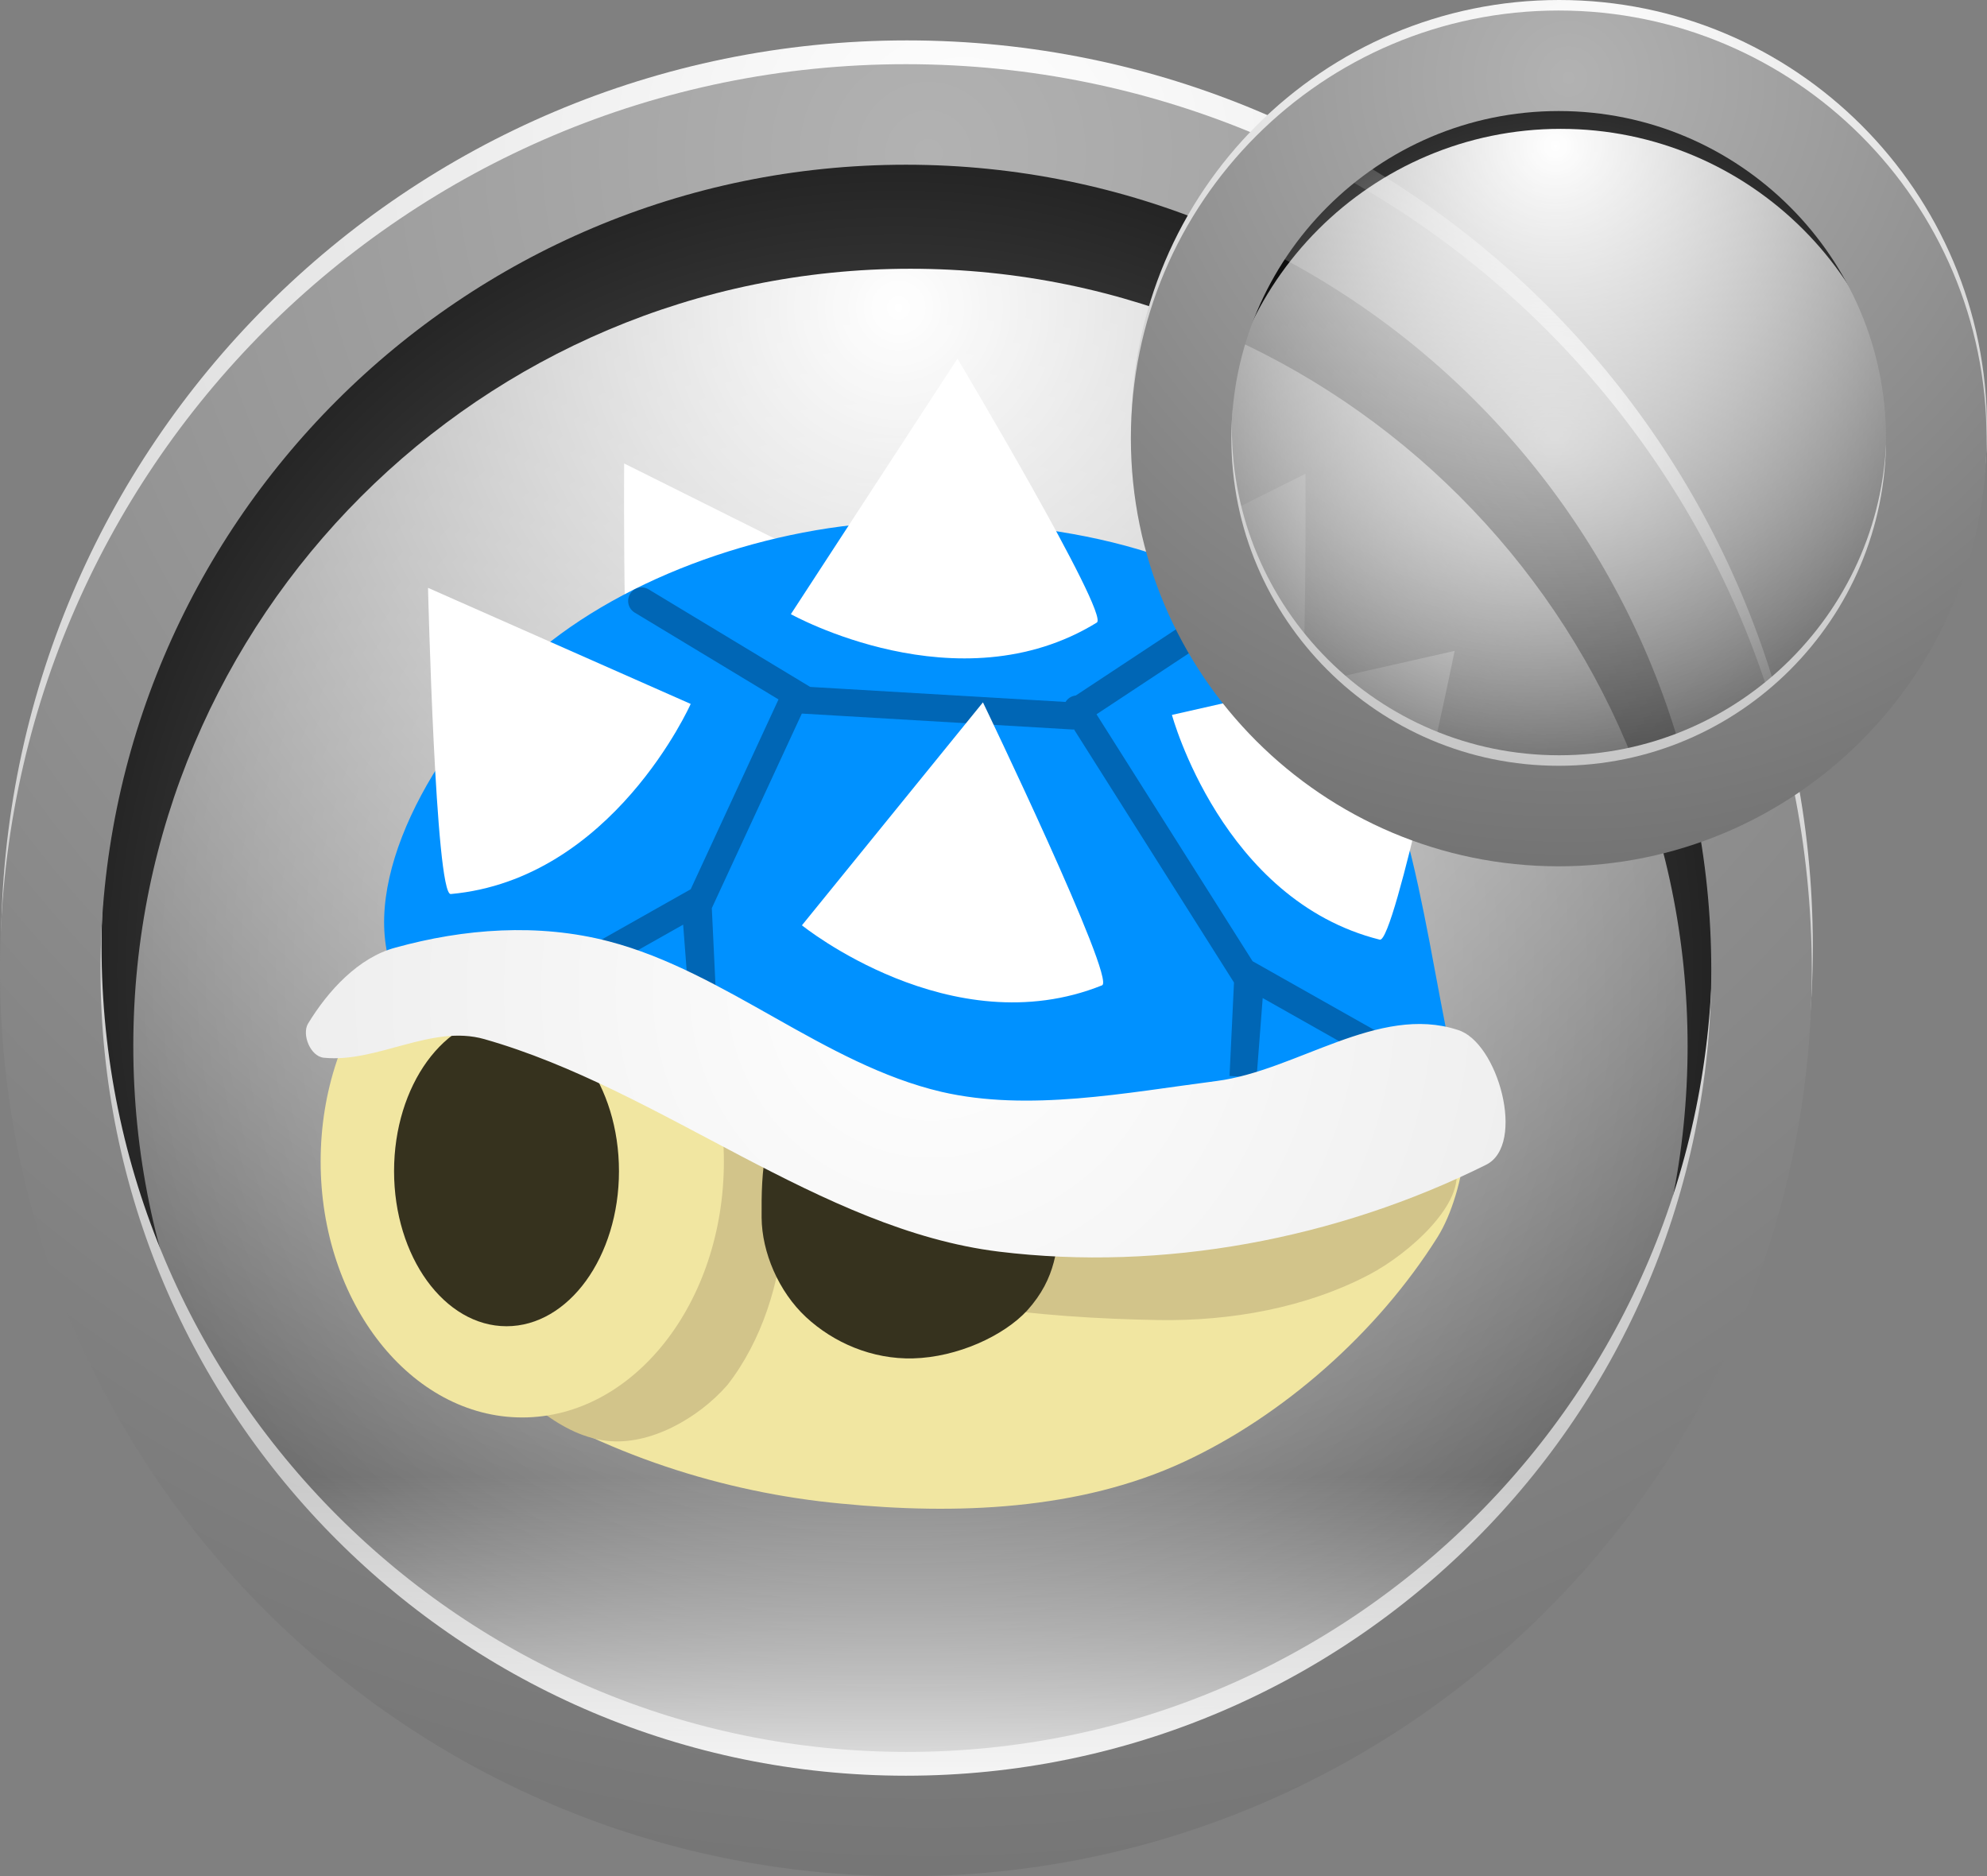 <svg version="1.1" xmlns="http://www.w3.org/2000/svg" xmlns:xlink="http://www.w3.org/1999/xlink" width="96.071" height="90.703" viewBox="0,0,96.071,90.703"><rect x="0" y="0" width="96.071" height="90.703" fill="#808080" stroke="none"/><defs><radialGradient cx="239.975" cy="179.787" r="54.416" gradientUnits="userSpaceOnUse" id="color-1"><stop offset="0" stop-color="#000000" stop-opacity="0"/><stop offset="1" stop-color="#000000"/></radialGradient><radialGradient cx="240.08" cy="147.786" r="95.233" gradientUnits="userSpaceOnUse" id="color-2"><stop offset="0" stop-color="#ffffff"/><stop offset="1" stop-color="#ffffff" stop-opacity="0"/></radialGradient><linearGradient x1="199.118" y1="137.283" x2="199.118" y2="220.023" gradientUnits="userSpaceOnUse" id="color-3"><stop offset="0" stop-color="#000000" stop-opacity="0"/><stop offset="1" stop-color="#000000" stop-opacity="0"/></linearGradient><radialGradient cx="243.235" cy="140.377" r="103.539" gradientUnits="userSpaceOnUse" id="color-4"><stop offset="0" stop-color="#ffffff"/><stop offset="1" stop-color="#b2b2b2"/></radialGradient><linearGradient x1="208.897" y1="204.292" x2="208.897" y2="221.792" gradientUnits="userSpaceOnUse" id="color-5"><stop offset="0" stop-color="#ffffff" stop-opacity="0"/><stop offset="1" stop-color="#ffffff"/></linearGradient><linearGradient x1="199.068" y1="138.433" x2="199.068" y2="221.173" gradientUnits="userSpaceOnUse" id="color-6"><stop offset="0" stop-color="#000000" stop-opacity="0"/><stop offset="1" stop-color="#000000" stop-opacity="0"/></linearGradient><radialGradient cx="241.522" cy="140.319" r="105.11" gradientUnits="userSpaceOnUse" id="color-7"><stop offset="0" stop-color="#b2b2b2"/><stop offset="1" stop-color="#666666"/></radialGradient><radialGradient cx="241.677" cy="180.782" r="46.726" gradientUnits="userSpaceOnUse" id="color-8"><stop offset="0" stop-color="#ffffff"/><stop offset="1" stop-color="#e5e5e5"/></radialGradient><radialGradient cx="271.797" cy="154.087" r="24.013" gradientUnits="userSpaceOnUse" id="color-9"><stop offset="0" stop-color="#000000" stop-opacity="0"/><stop offset="1" stop-color="#000000"/></radialGradient><radialGradient cx="271.843" cy="139.965" r="42.025" gradientUnits="userSpaceOnUse" id="color-10"><stop offset="0" stop-color="#ffffff"/><stop offset="1" stop-color="#ffffff" stop-opacity="0"/></radialGradient><linearGradient x1="253.768" y1="135.33" x2="253.768" y2="171.842" gradientUnits="userSpaceOnUse" id="color-11"><stop offset="0" stop-color="#000000" stop-opacity="0"/><stop offset="1" stop-color="#000000" stop-opacity="0"/></linearGradient><radialGradient cx="273.236" cy="136.696" r="45.69" gradientUnits="userSpaceOnUse" id="color-12"><stop offset="0" stop-color="#ffffff"/><stop offset="1" stop-color="#b2b2b2"/></radialGradient><linearGradient x1="253.746" y1="135.838" x2="253.746" y2="172.349" gradientUnits="userSpaceOnUse" id="color-13"><stop offset="0" stop-color="#000000" stop-opacity="0"/><stop offset="1" stop-color="#000000" stop-opacity="0"/></linearGradient><radialGradient cx="272.48" cy="136.67" r="46.383" gradientUnits="userSpaceOnUse" id="color-14"><stop offset="0" stop-color="#b2b2b2"/><stop offset="1" stop-color="#666666"/></radialGradient></defs><g transform="translate(-196.638,-132.9)"><g data-paper-data="{&quot;isPaintingLayer&quot;:true}" fill-rule="nonzero" stroke-linejoin="miter" stroke-miterlimit="10" stroke-dasharray="" stroke-dashoffset="0" style="mix-blend-mode: normal"><g data-paper-data="{&quot;origPos&quot;:null}"><path d="M240.908,139.042c11.291,0 21.522,4.586 28.931,11.994c7.408,7.409 11.994,17.64 11.994,28.931c0,11.291 -4.586,21.522 -11.994,28.931c-7.409,7.408 -17.64,11.994 -28.931,11.994c-11.291,0 -21.522,-4.586 -28.931,-11.994c-7.408,-7.409 -11.994,-17.64 -11.994,-28.931c0,-11.291 4.586,-21.522 11.994,-28.931c7.409,-7.408 17.64,-11.994 28.931,-11.994z" fill="url(#color-1)" stroke="none" stroke-width="1" stroke-linecap="butt"/><path d="M240.658,145.892c10.367,0 19.76,4.21 26.562,11.013c6.803,6.802 11.013,16.195 11.013,26.562c0,10.367 -4.21,19.76 -11.013,26.562c-6.802,6.803 -16.195,11.013 -26.562,11.013c-10.367,0 -19.76,-4.21 -26.562,-11.013c-6.803,-6.802 -11.013,-16.195 -11.013,-26.562c0,-10.367 4.21,-19.76 11.013,-26.562c6.802,-6.803 16.195,-11.013 26.562,-11.013z" fill="url(#color-2)" stroke="none" stroke-width="1" stroke-linecap="butt"/><path d="M240.488,137.283c11.414,0 21.757,4.635 29.246,12.124c7.489,7.489 12.124,17.832 12.124,29.246c0,11.414 -4.635,21.757 -12.124,29.246c-7.489,7.489 -17.832,12.124 -29.246,12.124c-11.414,0 -21.757,-4.635 -29.246,-12.124c-7.489,-7.489 -12.124,-17.832 -12.124,-29.246c0,-11.414 4.635,-21.757 12.124,-29.246c7.489,-7.489 17.832,-12.124 29.246,-12.124z" fill="url(#color-3)" stroke="url(#color-4)" stroke-width="4.86" stroke-linecap="round"/><path d="M208.897,204.292h63.45l-9.986,11.62l-22.041,5.88l-24.462,-7.98z" fill="url(#color-5)" stroke="none" stroke-width="1.22" stroke-linecap="round"/><path d="M240.438,138.433c11.414,0 21.757,4.635 29.246,12.124c7.489,7.489 12.124,17.832 12.124,29.246c0,11.414 -4.635,21.757 -12.124,29.246c-7.489,7.489 -17.832,12.124 -29.246,12.124c-11.414,0 -21.757,-4.635 -29.246,-12.124c-7.489,-7.489 -12.124,-17.832 -12.124,-29.246c0,-11.414 4.635,-21.757 12.124,-29.246c7.489,-7.489 17.832,-12.124 29.246,-12.124z" fill="url(#color-6)" stroke="url(#color-7)" stroke-width="4.86" stroke-linecap="round"/></g><path d="" data-paper-data="{&quot;origPos&quot;:null}" fill="none" stroke="#000000" stroke-width="1" stroke-linecap="round"/><g data-paper-data="{&quot;origPos&quot;:null}"><path d="M246.561,162.389l13.195,-6.584c0,0 0.105,14.399 -0.638,14.415c-7.86,0.172 -12.558,-7.831 -12.558,-7.831z" data-paper-data="{&quot;origPos&quot;:null,&quot;origRot&quot;:0}" fill="#ffffff" stroke="none" stroke-width="0" stroke-linecap="butt"/><path d="M227.454,169.72c-0.743,-0.016 -0.638,-14.415 -0.638,-14.415l13.195,6.584c0,0 -4.697,8.004 -12.558,7.831z" data-paper-data="{&quot;origPos&quot;:null,&quot;origRot&quot;:0,&quot;index&quot;:null}" fill="#ffffff" stroke="none" stroke-width="0" stroke-linecap="butt"/><g data-paper-data="{&quot;origPos&quot;:null,&quot;index&quot;:null}"><path d="M221.958,180.249c3.439,-1.678 6.734,1.761 10.141,2.169c4.891,0.592 9.735,-0.601 14.55,-0.6c6.616,0.774 13.669,-0.351 19.689,2.924c1.938,1.057 1.132,5.838 -0.186,7.948c-2.947,4.694 -7.533,8.676 -12.259,10.873c-5.075,2.36 -11.054,2.569 -16.594,2.025c-5.616,-0.525 -11.489,-2.366 -16.593,-5.699c-2.839,-1.686 -6.52,-4.783 -6.315,-8.773c0.244,-4.657 3.937,-9.097 7.567,-10.867z" fill="#f1e6a1" stroke="none" stroke-width="1.201" stroke-linecap="round"/><path d="M245.711,185.725c4.842,1.031 10.148,0.83 14.767,1.717c2.208,0.437 5.871,0.055 6.525,1.832c0.528,1.761 -2.207,4.216 -4.161,5.243c-3.058,1.608 -6.71,2.254 -10.177,2.198c-5.835,-0.095 -12.007,-0.769 -17.543,-2.862c-3.423,-1.294 -6.511,-3.819 -8.185,-6.983c-1.004,-1.903 -1.324,-6.271 0.744,-6.41c6.295,-0.37 12.039,3.989 18.029,5.266z" fill="#d2c48a" stroke="none" stroke-width="1" stroke-linecap="round"/><path d="M223.961,182.863c2.941,0.045 6.255,1.018 8.585,2.976c1.588,1.472 2.15,4.102 2.003,6.296c-0.181,2.726 -1.075,5.597 -2.747,7.727c-1.413,1.616 -3.762,2.937 -5.838,2.69c-2.447,-0.292 -4.357,-2.449 -6.182,-4.178c-1.571,-1.646 -3.509,-3.454 -3.835,-5.781c-0.335,-2.396 0.897,-5.117 2.349,-6.879c1.45,-1.762 3.552,-2.884 5.664,-2.852z" fill="#d2c48a" stroke="none" stroke-width="1" stroke-linecap="round"/><path d="M221.889,176.68c2.689,0 5.126,1.386 6.891,3.626c1.765,2.239 2.857,5.333 2.857,8.746c0,3.413 -1.092,6.507 -2.857,8.746c-1.765,2.24 -4.202,3.626 -6.891,3.626c-2.689,0 -5.126,-1.386 -6.891,-3.626c-1.765,-2.239 -2.857,-5.333 -2.857,-8.746c0,-3.413 1.092,-6.507 2.857,-8.746c1.765,-2.24 4.202,-3.626 6.891,-3.626z" fill="#f1e6a1" stroke="none" stroke-width="1.31" stroke-linecap="butt"/><path d="M221.128,182.018c1.5,0 2.858,0.84 3.844,2.197c0.984,1.359 1.593,3.233 1.593,5.301c0,2.068 -0.609,3.943 -1.593,5.301c-0.985,1.357 -2.344,2.197 -3.844,2.197c-1.5,0 -2.858,-0.84 -3.844,-2.197c-0.984,-1.359 -1.593,-3.233 -1.593,-5.301c0,-2.068 0.609,-3.943 1.593,-5.301c0.985,-1.357 2.344,-2.197 3.844,-2.197z" fill="#36321e" stroke="none" stroke-width="1.31" stroke-linecap="butt"/><path d="M235.383,185.296c1.092,-0.979 3.69,-0.603 5.409,-0.34c2.422,0.372 5.265,0.81 6.723,2.178c1.294,1.207 0.568,2.961 0.404,4.492c-0.172,1.571 -0.18,3.03 -1.618,4.628c-1.142,1.233 -3.377,2.257 -5.51,2.314c-1.99,0.053 -3.854,-0.762 -5.182,-1.994c-1.326,-1.233 -2.135,-3.139 -2.147,-4.812c-0.016,-2.202 0.042,-4.687 1.921,-6.466z" fill="#36321e" stroke="none" stroke-width="1.506" stroke-linecap="butt"/><path d="M222.856,164.235c4.625,-3.787 11.737,-6.119 18.059,-6.129c6.574,-0.01 14.076,1.132 19.063,6.016c4.629,4.655 5.361,12.798 6.804,19.643c0.361,1.708 -0.872,2.335 -2.311,2.682c-5.752,1.384 -11.685,2.907 -17.586,1.885c-7.08,-1.226 -13.303,-6.435 -20.154,-8.481c-3.745,-1.086 -10.624,2.476 -11.361,-0.834c-1.005,-4.535 2.863,-10.997 7.486,-14.782z" fill="#0091ff" stroke="none" stroke-width="1.196" stroke-linecap="round"/><path d="M263.489,183.671l-6.374,-3.599l-0.375,4.874l0.225,-4.724l-8.248,-13.047" data-paper-data="{&quot;origPos&quot;:null}" fill="none" stroke="#0066b5" stroke-width="1.31" stroke-linecap="round"/><path d="M235.041,166.625l-4.649,10.048l0.225,4.724l-0.375,-4.874l-6.374,3.599" data-paper-data="{&quot;origPos&quot;:null}" fill="none" stroke="#0066b5" stroke-width="1.31" stroke-linecap="round"/><path d="M220.055,183.134c-2.554,-0.726 -5.173,1.158 -7.761,0.9c-0.66,-0.068 -1.071,-1.137 -0.762,-1.65c0.956,-1.575 2.435,-3.2 4.227,-3.674c3.297,-0.915 6.902,-1.195 10.325,-0.3c5.639,1.476 10.398,5.946 16.076,7.273c4.203,0.972 8.9,0.045 13.304,-0.525c3.854,-0.498 7.813,-3.712 11.641,-2.474c1.961,0.562 3.33,5.558 1.386,6.524c-7.222,3.599 -15.659,5.168 -23.559,4.199c-8.656,-1.063 -16.299,-7.836 -24.876,-10.273z" fill="url(#color-8)" stroke="none" stroke-width="1.261" stroke-linecap="round"/><path d="M256.306,162.253l-7.948,5.249l-12.747,-0.75l-7.948,-4.799" data-paper-data="{&quot;origPos&quot;:null}" fill="none" stroke="#0066b5" stroke-width="1.31" stroke-linecap="round"/></g><path d="M235.411,177.632l8.752,-10.778c0,0 6.45,13.402 5.76,13.679c-7.295,2.933 -14.512,-2.901 -14.512,-2.901z" data-paper-data="{&quot;origPos&quot;:null,&quot;origRot&quot;:0}" fill="#ffffff" stroke="none" stroke-width="0" stroke-linecap="butt"/><path d="M253.301,167.461l13.67,-3.096c0,0 -2.9,14.141 -3.621,13.961c-7.628,-1.906 -10.049,-10.865 -10.049,-10.865z" data-paper-data="{&quot;origPos&quot;:null,&quot;origRot&quot;:0}" fill="#ffffff" stroke="none" stroke-width="0" stroke-linecap="butt"/><path d="M218.432,176.12c-0.74,0.067 -1.099,-14.802 -1.099,-14.802l12.7,5.612c0,0 -3.77,8.48 -11.6,9.19z" data-paper-data="{&quot;origPos&quot;:null,&quot;origRot&quot;:0,&quot;index&quot;:null}" fill="#ffffff" stroke="none" stroke-width="0" stroke-linecap="butt"/><path d="M234.876,162.59l8.055,-12.353c0,0 7.372,12.369 6.739,12.759c-6.694,4.123 -14.794,-0.406 -14.794,-0.406z" data-paper-data="{&quot;origPos&quot;:null,&quot;origRot&quot;:0}" fill="#ffffff" stroke="none" stroke-width="0" stroke-linecap="butt"/></g><g><path d="M272.209,136.107c4.982,0 9.497,2.024 12.767,5.293c3.269,3.269 5.293,7.784 5.293,12.767c0,4.982 -2.024,9.497 -5.293,12.767c-3.269,3.269 -7.784,5.293 -12.767,5.293c-4.982,0 -9.497,-2.024 -12.767,-5.293c-3.269,-3.269 -5.293,-7.784 -5.293,-12.767c0,-4.982 2.024,-9.497 5.293,-12.767c3.269,-3.269 7.784,-5.293 12.767,-5.293z" fill="url(#color-9)" stroke="none" stroke-width="1" stroke-linecap="butt"/><path d="M272.099,139.129c4.575,0 8.72,1.858 11.721,4.86c3.002,3.002 4.86,7.147 4.86,11.721c0,4.575 -1.858,8.72 -4.86,11.721c-3.002,3.002 -7.147,4.86 -11.721,4.86c-4.575,0 -8.72,-1.858 -11.721,-4.86c-3.002,-3.002 -4.86,-7.147 -4.86,-11.721c0,-4.575 1.858,-8.72 4.86,-11.721c3.002,-3.002 7.147,-4.86 11.721,-4.86z" fill="url(#color-10)" stroke="none" stroke-width="1" stroke-linecap="butt"/><path d="M272.023,135.33c5.037,0 9.601,2.045 12.906,5.35c3.305,3.305 5.35,7.869 5.35,12.906c0,5.037 -2.045,9.601 -5.35,12.906c-3.305,3.305 -7.869,5.35 -12.906,5.35c-5.037,0 -9.601,-2.045 -12.906,-5.35c-3.305,-3.305 -5.35,-7.869 -5.35,-12.906c0,-5.037 2.045,-9.601 5.35,-12.906c3.305,-3.305 7.869,-5.35 12.906,-5.35z" fill="url(#color-11)" stroke="url(#color-12)" stroke-width="4.86" stroke-linecap="round"/><path d="M272.001,135.838c5.037,0 9.601,2.045 12.906,5.35c3.305,3.305 5.35,7.869 5.35,12.906c0,5.037 -2.045,9.601 -5.35,12.906c-3.305,3.305 -7.869,5.35 -12.906,5.35c-5.037,0 -9.601,-2.045 -12.906,-5.35c-3.305,-3.305 -5.35,-7.869 -5.35,-12.906c0,-5.037 2.045,-9.601 5.35,-12.906c3.305,-3.305 7.869,-5.35 12.906,-5.35z" fill="url(#color-13)" stroke="url(#color-14)" stroke-width="4.86" stroke-linecap="round"/></g></g></g></svg>